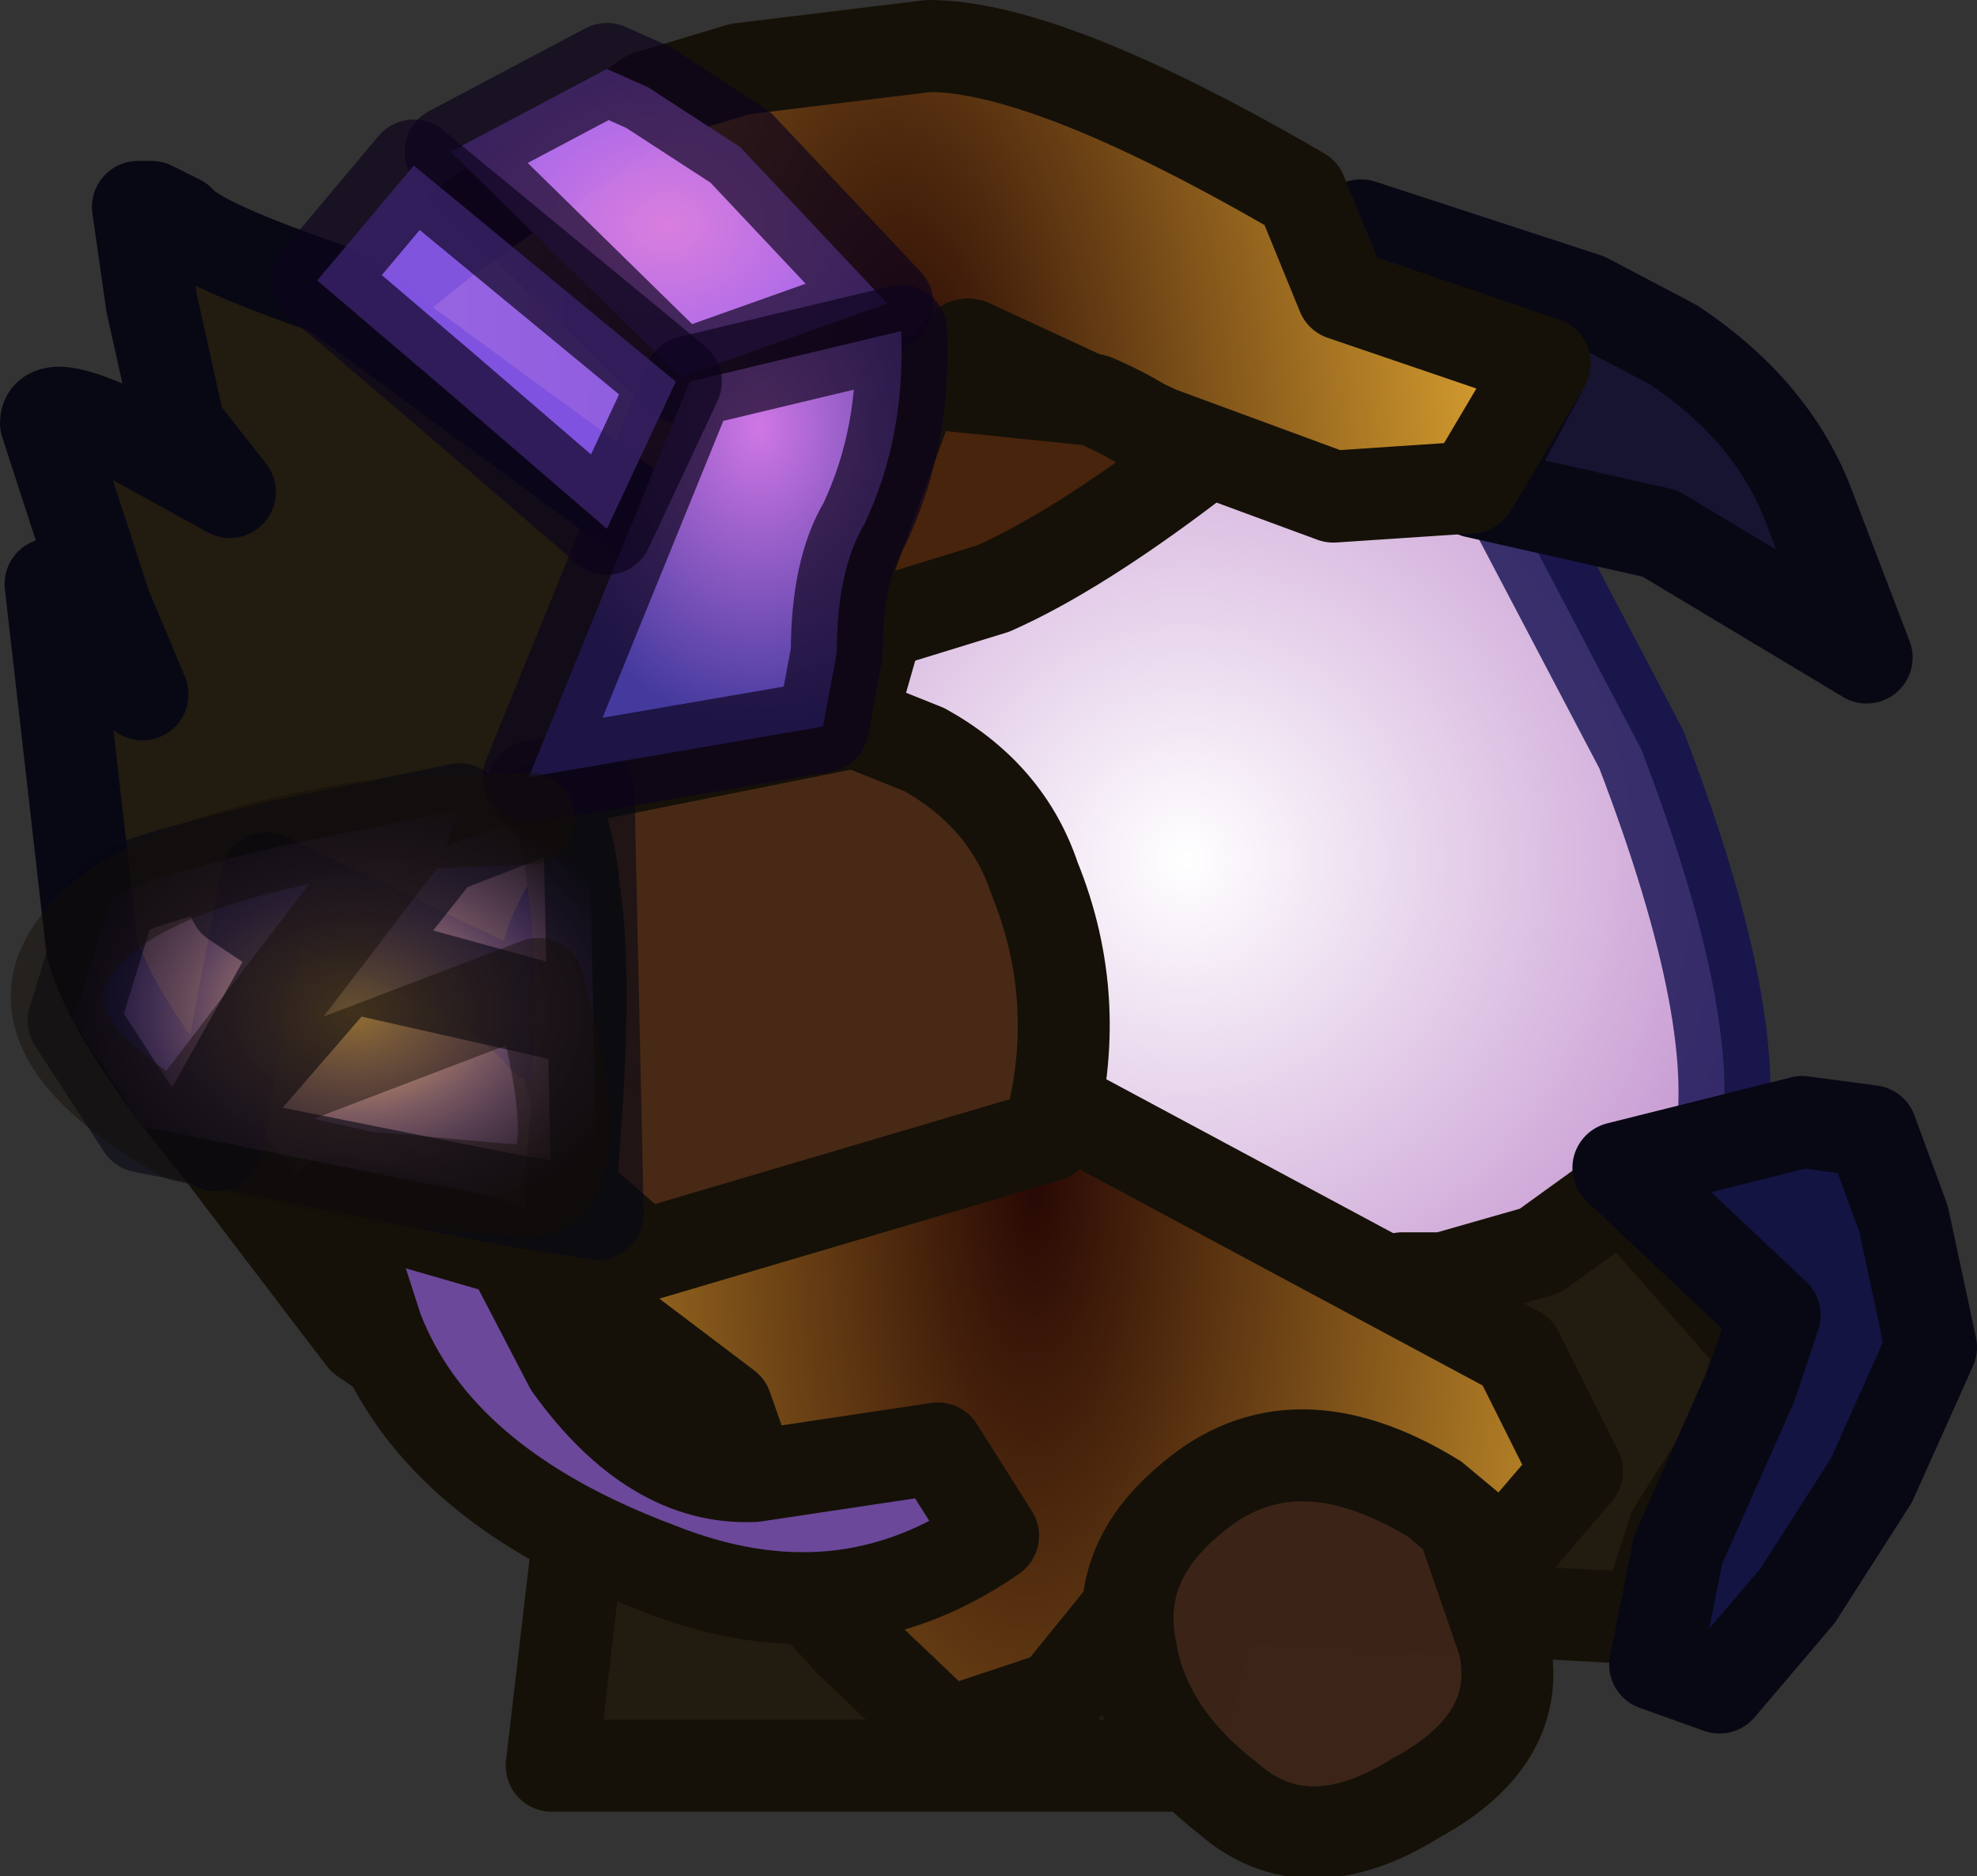 <?xml version="1.0" encoding="UTF-8" standalone="no"?>
<svg xmlns:ffdec="https://www.free-decompiler.com/flash" xmlns:xlink="http://www.w3.org/1999/xlink" ffdec:objectType="shape" height="20.4px" width="21.5px" xmlns="http://www.w3.org/2000/svg">
  <rect width="100%" height="100%" fill="#333333" stroke="none"/>
  <g transform="matrix(1.0, 0.0, 0.0, 1.0, 8.5, 18.0)">
    <path d="M6.8 -14.25 L7.8 -12.8 9.35 -9.85 Q11.65 -3.85 8.1 -4.25 5.35 -2.1 2.95 -4.0 1.05 -5.55 0.0 -7.95 -1.1 -10.45 -0.15 -11.75 0.75 -12.95 3.25 -13.7 L6.8 -14.25" fill="url(#gradient0)" fill-rule="evenodd" stroke="none"/>
    <path d="M6.8 -14.25 L7.8 -12.8 9.35 -9.85 Q11.65 -3.85 8.1 -4.25 5.35 -2.1 2.95 -4.0 1.05 -5.55 0.0 -7.95 -1.1 -10.45 -0.15 -11.75 0.75 -12.95 3.25 -13.7 L6.8 -14.25 Z" fill="none" stroke="#120f50" stroke-linecap="round" stroke-linejoin="round" stroke-opacity="0.804" stroke-width="1.0"/>
    <path d="M9.7 -14.25 Q10.75 -13.55 11.15 -12.55 L11.8 -10.85 11.55 -11.0 9.55 -12.2 7.55 -12.65 8.25 -13.95 6.55 -14.7 6.3 -15.55 8.75 -14.75 9.7 -14.25" fill="#171432" fill-rule="evenodd" stroke="none"/>
    <path d="M9.7 -14.25 Q10.75 -13.55 11.15 -12.55 L11.8 -10.85 11.55 -11.0 9.55 -12.2 7.55 -12.65 8.25 -13.95 6.55 -14.7 6.3 -15.55 8.75 -14.75 9.7 -14.25 Z" fill="none" stroke="#080815" stroke-linecap="round" stroke-linejoin="round" stroke-width="1.0"/>
    <path d="M6.1 -14.8 L8.3 -14.05 7.5 -12.7 6.0 -12.6 4.1 -13.3 2.05 -14.25 Q1.8 -14.35 1.3 -12.1 L0.7 -10.0 -1.5 -9.55 Q-3.4 -9.15 -3.55 -10.15 -3.65 -10.75 -4.45 -12.15 L-5.3 -13.5 Q-5.65 -13.85 -3.6 -15.45 L-1.45 -16.95 -0.45 -17.25 1.6 -17.5 Q2.9 -17.5 5.65 -15.9 L6.1 -14.8" fill="url(#gradient1)" fill-rule="evenodd" stroke="none"/>
    <path d="M6.1 -14.8 L8.3 -14.05 7.5 -12.7 6.0 -12.6 4.1 -13.3 2.05 -14.25 Q1.8 -14.35 1.3 -12.1 L0.7 -10.0 -1.5 -9.55 Q-3.4 -9.15 -3.55 -10.15 -3.65 -10.75 -4.45 -12.15 L-5.3 -13.5 Q-5.65 -13.85 -3.6 -15.45 L-1.45 -16.95 -0.45 -17.25 1.6 -17.5 Q2.9 -17.5 5.65 -15.9 L6.1 -14.8 Z" fill="none" stroke="#151108" stroke-linecap="round" stroke-linejoin="round" stroke-width="1.0"/>
    <path d="M4.45 -12.95 Q3.2 -12.0 2.3 -11.6 L1.0 -11.2 0.45 -11.1 1.45 -13.85 3.4 -13.65 Q4.1 -13.35 4.45 -12.95" fill="#48240c" fill-rule="evenodd" stroke="none"/>
    <path d="M4.45 -12.95 Q3.2 -12.0 2.3 -11.6 L1.0 -11.2 0.45 -11.1 1.45 -13.85 3.4 -13.65 Q4.1 -13.35 4.45 -12.95 Z" fill="none" stroke="#151108" stroke-linecap="round" stroke-linejoin="round" stroke-width="1.0"/>
    <path d="M-4.55 -3.45 L-6.15 -5.55 -5.75 -8.4 6.55 -3.8 6.75 -4.1 7.2 -4.1 8.25 -4.4 9.15 -5.05 10.65 -3.35 10.4 -2.45 9.7 -1.35 9.4 -0.4 4.7 -0.65 4.25 1.2 -2.5 1.2 -2.15 -1.8 -4.55 -3.45" fill="#211b10" fill-rule="evenodd" stroke="none"/>
    <path d="M-4.55 -3.45 L-6.15 -5.55 -5.75 -8.4 6.55 -3.8 6.75 -4.1 7.2 -4.1 8.25 -4.4 9.15 -5.05 10.65 -3.35 10.4 -2.45 9.7 -1.35 9.4 -0.4 4.7 -0.65 4.25 1.2 -2.5 1.2 -2.15 -1.8 -4.55 -3.45 Z" fill="none" stroke="#151108" stroke-linecap="round" stroke-linejoin="round" stroke-width="1.0"/>
    <path d="M1.3 -9.35 L2.35 -8.3 Q2.75 -7.6 2.5 -6.25 L8.0 -3.3 8.65 -2.0 7.75 -0.95 4.5 -1.4 3.0 0.45 1.8 0.85 0.75 -0.15 -0.25 -1.25 -0.3 -1.85 -0.6 -2.7 -2.45 -4.1 -1.95 -4.9 -3.05 -9.4 -2.95 -10.0 -1.5 -8.4 0.2 -11.2 0.7 -10.95 0.55 -9.85 1.3 -9.35" fill="url(#gradient2)" fill-rule="evenodd" stroke="none"/>
    <path d="M1.3 -9.35 L2.35 -8.3 Q2.75 -7.6 2.5 -6.25 L8.0 -3.3 8.65 -2.0 7.75 -0.95 4.5 -1.4 3.0 0.45 1.8 0.85 0.75 -0.15 -0.25 -1.25 -0.3 -1.85 -0.6 -2.7 -2.45 -4.1 -1.95 -4.9 -3.05 -9.4 -2.95 -10.0 -1.5 -8.4 0.2 -11.2 0.7 -10.95 0.55 -9.85 1.3 -9.35 Z" fill="none" stroke="#151108" stroke-linecap="round" stroke-linejoin="round" stroke-width="1.0"/>
    <path d="M-6.85 -14.7 L-7.0 -15.75 -6.85 -15.75 -6.55 -15.6 Q-6.35 -15.35 -4.9 -14.85 L-0.8 -11.85 -1.1 -10.6 -1.7 -9.0 -2.25 -8.25 Q-2.7 -7.55 -2.55 -7.05 -2.45 -6.5 -2.65 -6.8 L-3.2 -7.3 -5.6 -8.45 -6.15 -5.55 Q-7.3 -6.95 -7.5 -7.7 L-7.95 -11.65 -6.95 -10.45 -7.35 -11.4 -8.0 -13.4 Q-8.0 -13.7 -7.0 -13.2 L-6.0 -12.65 -6.55 -13.35 -6.85 -14.7" fill="#211b10" fill-rule="evenodd" stroke="none"/>
    <path d="M-6.85 -14.7 L-6.55 -13.35 -6.0 -12.65 -7.0 -13.2 Q-8.0 -13.7 -8.0 -13.4 L-7.35 -11.4 -6.95 -10.45 -7.95 -11.65 -7.5 -7.7 Q-7.3 -6.95 -6.15 -5.55 L-5.6 -8.45 -3.2 -7.3 -2.65 -6.8 Q-2.45 -6.5 -2.55 -7.05 -2.7 -7.55 -2.25 -8.25 L-1.7 -9.0 -1.1 -10.6 -0.8 -11.85 -4.9 -14.85 Q-6.35 -15.35 -6.55 -15.6 L-6.85 -15.75 -7.0 -15.75 -6.85 -14.7 Z" fill="none" stroke="#080815" stroke-linecap="round" stroke-linejoin="round" stroke-width="1.0"/>
    <path d="M12.5 -3.35 L11.85 -1.9 11.05 -0.65 10.2 0.35 9.5 0.1 9.75 -1.15 10.55 -2.95 10.8 -3.7 9.1 -5.3 11.1 -5.8 11.85 -5.7 12.2 -4.75 12.5 -3.35" fill="#131442" fill-rule="evenodd" stroke="none"/>
    <path d="M12.5 -3.35 L11.85 -1.9 11.05 -0.65 10.2 0.35 9.5 0.1 9.75 -1.15 10.55 -2.95 10.8 -3.7 9.1 -5.3 11.1 -5.8 11.85 -5.7 12.2 -4.75 12.5 -3.35 Z" fill="none" stroke="#080815" stroke-linecap="round" stroke-linejoin="round" stroke-width="1.0"/>
    <path d="M-4.85 -4.95 L-2.95 -4.4 -2.3 -3.15 Q-1.4 -1.9 -0.3 -1.95 L1.7 -2.25 2.3 -1.3 Q0.65 -0.15 -1.35 -0.95 -3.75 -1.85 -4.4 -3.55 L-4.85 -4.95" fill="#6b489a" fill-rule="evenodd" stroke="none"/>
    <path d="M-4.85 -4.95 L-2.95 -4.4 -2.3 -3.15 Q-1.4 -1.9 -0.3 -1.95 L1.7 -2.25 2.3 -1.3 Q0.65 -0.15 -1.35 -0.95 -3.75 -1.85 -4.4 -3.55 L-4.85 -4.95 Z" fill="none" stroke="#151108" stroke-linecap="round" stroke-linejoin="round" stroke-width="1.0"/>
    <path d="M7.1 -1.7 L7.4 -1.45 7.85 -0.15 Q8.1 0.9 6.9 1.55 5.7 2.3 4.85 1.55 3.95 0.85 3.8 -0.05 3.6 -1.0 4.45 -1.7 5.55 -2.65 7.1 -1.7" fill="#3c2518" fill-opacity="0.984" fill-rule="evenodd" stroke="none"/>
    <path d="M7.1 -1.7 L7.4 -1.45 7.85 -0.15 Q8.1 0.9 6.9 1.55 5.7 2.3 4.85 1.55 3.95 0.85 3.8 -0.05 3.6 -1.0 4.45 -1.7 5.55 -2.65 7.1 -1.7 Z" fill="none" stroke="#151108" stroke-linecap="butt" stroke-linejoin="miter-clip" stroke-miterlimit="4.0" stroke-width="1.0"/>
    <path d="M-2.7 -9.45 L0.8 -10.15 1.55 -9.85 Q2.45 -9.35 2.75 -8.45 3.3 -7.1 2.9 -5.65 L-1.5 -4.35 -2.3 -5.05 Q-2.1 -7.3 -2.25 -8.25 -2.3 -8.9 -2.5 -9.25 L-2.7 -9.45" fill="#482915" fill-rule="evenodd" stroke="none"/>
    <path d="M-2.7 -9.45 L0.8 -10.15 1.55 -9.85 Q2.45 -9.35 2.75 -8.45 3.3 -7.1 2.9 -5.65 L-1.5 -4.35 -2.3 -5.05 Q-2.1 -7.3 -2.25 -8.25 -2.3 -8.9 -2.5 -9.25 L-2.7 -9.45 Z" fill="none" stroke="#151108" stroke-linecap="round" stroke-linejoin="round" stroke-width="1.0"/>
    <path d="M-5.45 -8.8 L-3.5 -9.2 -3.65 -8.8 -2.1 -9.4 -2.0 -4.8 -2.95 -4.95 -6.95 -5.75 -7.7 -6.9 -7.3 -8.2 Q-7.35 -8.35 -5.45 -8.8" fill="url(#gradient3)" fill-rule="evenodd" stroke="none"/>
    <path d="M-5.2 -7.7 L-5.05 -7.6 -4.75 -7.5 -4.65 -7.6 -5.25 -7.8 -5.2 -7.75 -5.2 -7.7 -5.95 -8.2 -5.3 -7.8 -4.95 -8.35 -3.65 -8.8 -3.5 -9.2 -5.45 -8.8 Q-7.35 -8.35 -7.3 -8.2 L-7.7 -6.9 -6.95 -5.75 -2.95 -4.95 -2.0 -4.8 -2.1 -9.4 -3.65 -8.8 -3.7 -8.8 -4.65 -7.6 -2.1 -6.9 -4.75 -7.5 -6.35 -5.65 -5.2 -7.7 M-5.25 -7.8 L-5.3 -7.8" fill="none" stroke="#080815" stroke-linecap="round" stroke-linejoin="round" stroke-opacity="0.612" stroke-width="1.0"/>
    <path d="M-1.9 -17.25 L-1.45 -17.05 -0.45 -16.4 1.15 -14.7 -1.1 -13.9 -3.6 -16.35 -1.9 -17.25" fill="url(#gradient4)" fill-rule="evenodd" stroke="none"/>
    <path d="M-1.9 -17.25 L-3.6 -16.35 -1.1 -13.9 1.15 -14.7 -0.45 -16.4 -1.45 -17.05 -1.9 -17.25 Z" fill="none" stroke="#0c041c" stroke-linecap="round" stroke-linejoin="round" stroke-opacity="0.682" stroke-width="1.0"/>
    <path d="M1.3 -14.4 Q1.35 -13.25 0.9 -12.3 0.6 -11.8 0.6 -10.9 L0.45 -10.1 -2.75 -9.55 -1.0 -13.85 1.3 -14.4" fill="url(#gradient5)" fill-rule="evenodd" stroke="none"/>
    <path d="M1.3 -14.4 L-1.0 -13.85 -2.75 -9.55 0.45 -10.1 0.6 -10.9 Q0.6 -11.8 0.9 -12.3 1.35 -13.25 1.3 -14.4 Z" fill="none" stroke="#0c041c" stroke-linecap="round" stroke-linejoin="round" stroke-opacity="0.682" stroke-width="1.0"/>
    <path d="M-4.0 -16.2 L-1.15 -13.85 -1.9 -12.25 -3.7 -13.8 -5.05 -14.95 -4.0 -16.2" fill="#925fff" fill-opacity="0.863" fill-rule="evenodd" stroke="none"/>
    <path d="M-4.0 -16.2 L-5.05 -14.95 -3.7 -13.8 -1.9 -12.25 -1.15 -13.85 -4.0 -16.2 Z" fill="none" stroke="#0c041c" stroke-linecap="round" stroke-linejoin="round" stroke-opacity="0.682" stroke-width="1.0"/>
    <path d="M-4.0 -9.05 L-4.6 -9.0 Q-7.0 -8.6 -7.65 -7.75 -8.45 -6.75 -6.5 -5.65 L-4.55 -5.2 -2.85 -5.05 Q-2.0 -4.95 -2.65 -7.3 L-6.45 -5.85 -4.0 -9.05 -2.75 -9.1" fill="none" stroke="#150d08" stroke-linecap="round" stroke-linejoin="round" stroke-opacity="0.463" stroke-width="1.0"/>
  </g>
  <defs>
    <radialGradient cx="0" cy="0" gradientTransform="matrix(0.014, -9.0E-4, 9.0E-4, 0.014, 4.4, -8.65)" gradientUnits="userSpaceOnUse" id="gradient0" r="819.2" spreadMethod="pad">
      <stop offset="0.0" stop-color="#ffffff"/>
      <stop offset="1.0" stop-color="#9845ac"/>
    </radialGradient>
    <radialGradient cx="0" cy="0" gradientTransform="matrix(0.009, -0.001, 0.002, 0.02, 1.45, -13.4)" gradientUnits="userSpaceOnUse" id="gradient1" r="819.2" spreadMethod="pad">
      <stop offset="0.0" stop-color="#280804"/>
      <stop offset="1.0" stop-color="#f4b736"/>
    </radialGradient>
    <radialGradient cx="0" cy="0" gradientTransform="matrix(0.01, 2.0E-4, -4.0E-4, 0.025, 2.75, -5.15)" gradientUnits="userSpaceOnUse" id="gradient2" r="819.2" spreadMethod="pad">
      <stop offset="0.0" stop-color="#280804"/>
      <stop offset="1.0" stop-color="#f4b736"/>
    </radialGradient>
    <radialGradient cx="0" cy="0" gradientTransform="matrix(0.004, 0.0, 0.0, 0.003, -4.65, -7.0)" gradientUnits="userSpaceOnUse" id="gradient3" r="819.2" spreadMethod="pad">
      <stop offset="0.0" stop-color="#ffc456"/>
      <stop offset="1.0" stop-color="#8d56ff" stop-opacity="0.0"/>
    </radialGradient>
    <radialGradient cx="0" cy="0" gradientTransform="matrix(0.004, 0.0, 0.0, 0.003, -1.25, -15.55)" gradientUnits="userSpaceOnUse" id="gradient4" r="819.2" spreadMethod="pad">
      <stop offset="0.0" stop-color="#da7ede"/>
      <stop offset="1.0" stop-color="#925fff" stop-opacity="0.937"/>
    </radialGradient>
    <radialGradient cx="0" cy="0" gradientTransform="matrix(0.003, 0.0, 0.0, 0.004, -0.25, -13.35)" gradientUnits="userSpaceOnUse" id="gradient5" r="819.2" spreadMethod="pad">
      <stop offset="0.0" stop-color="#cf77e5"/>
      <stop offset="1.0" stop-color="#443a9d"/>
    </radialGradient>
  </defs>
</svg>
